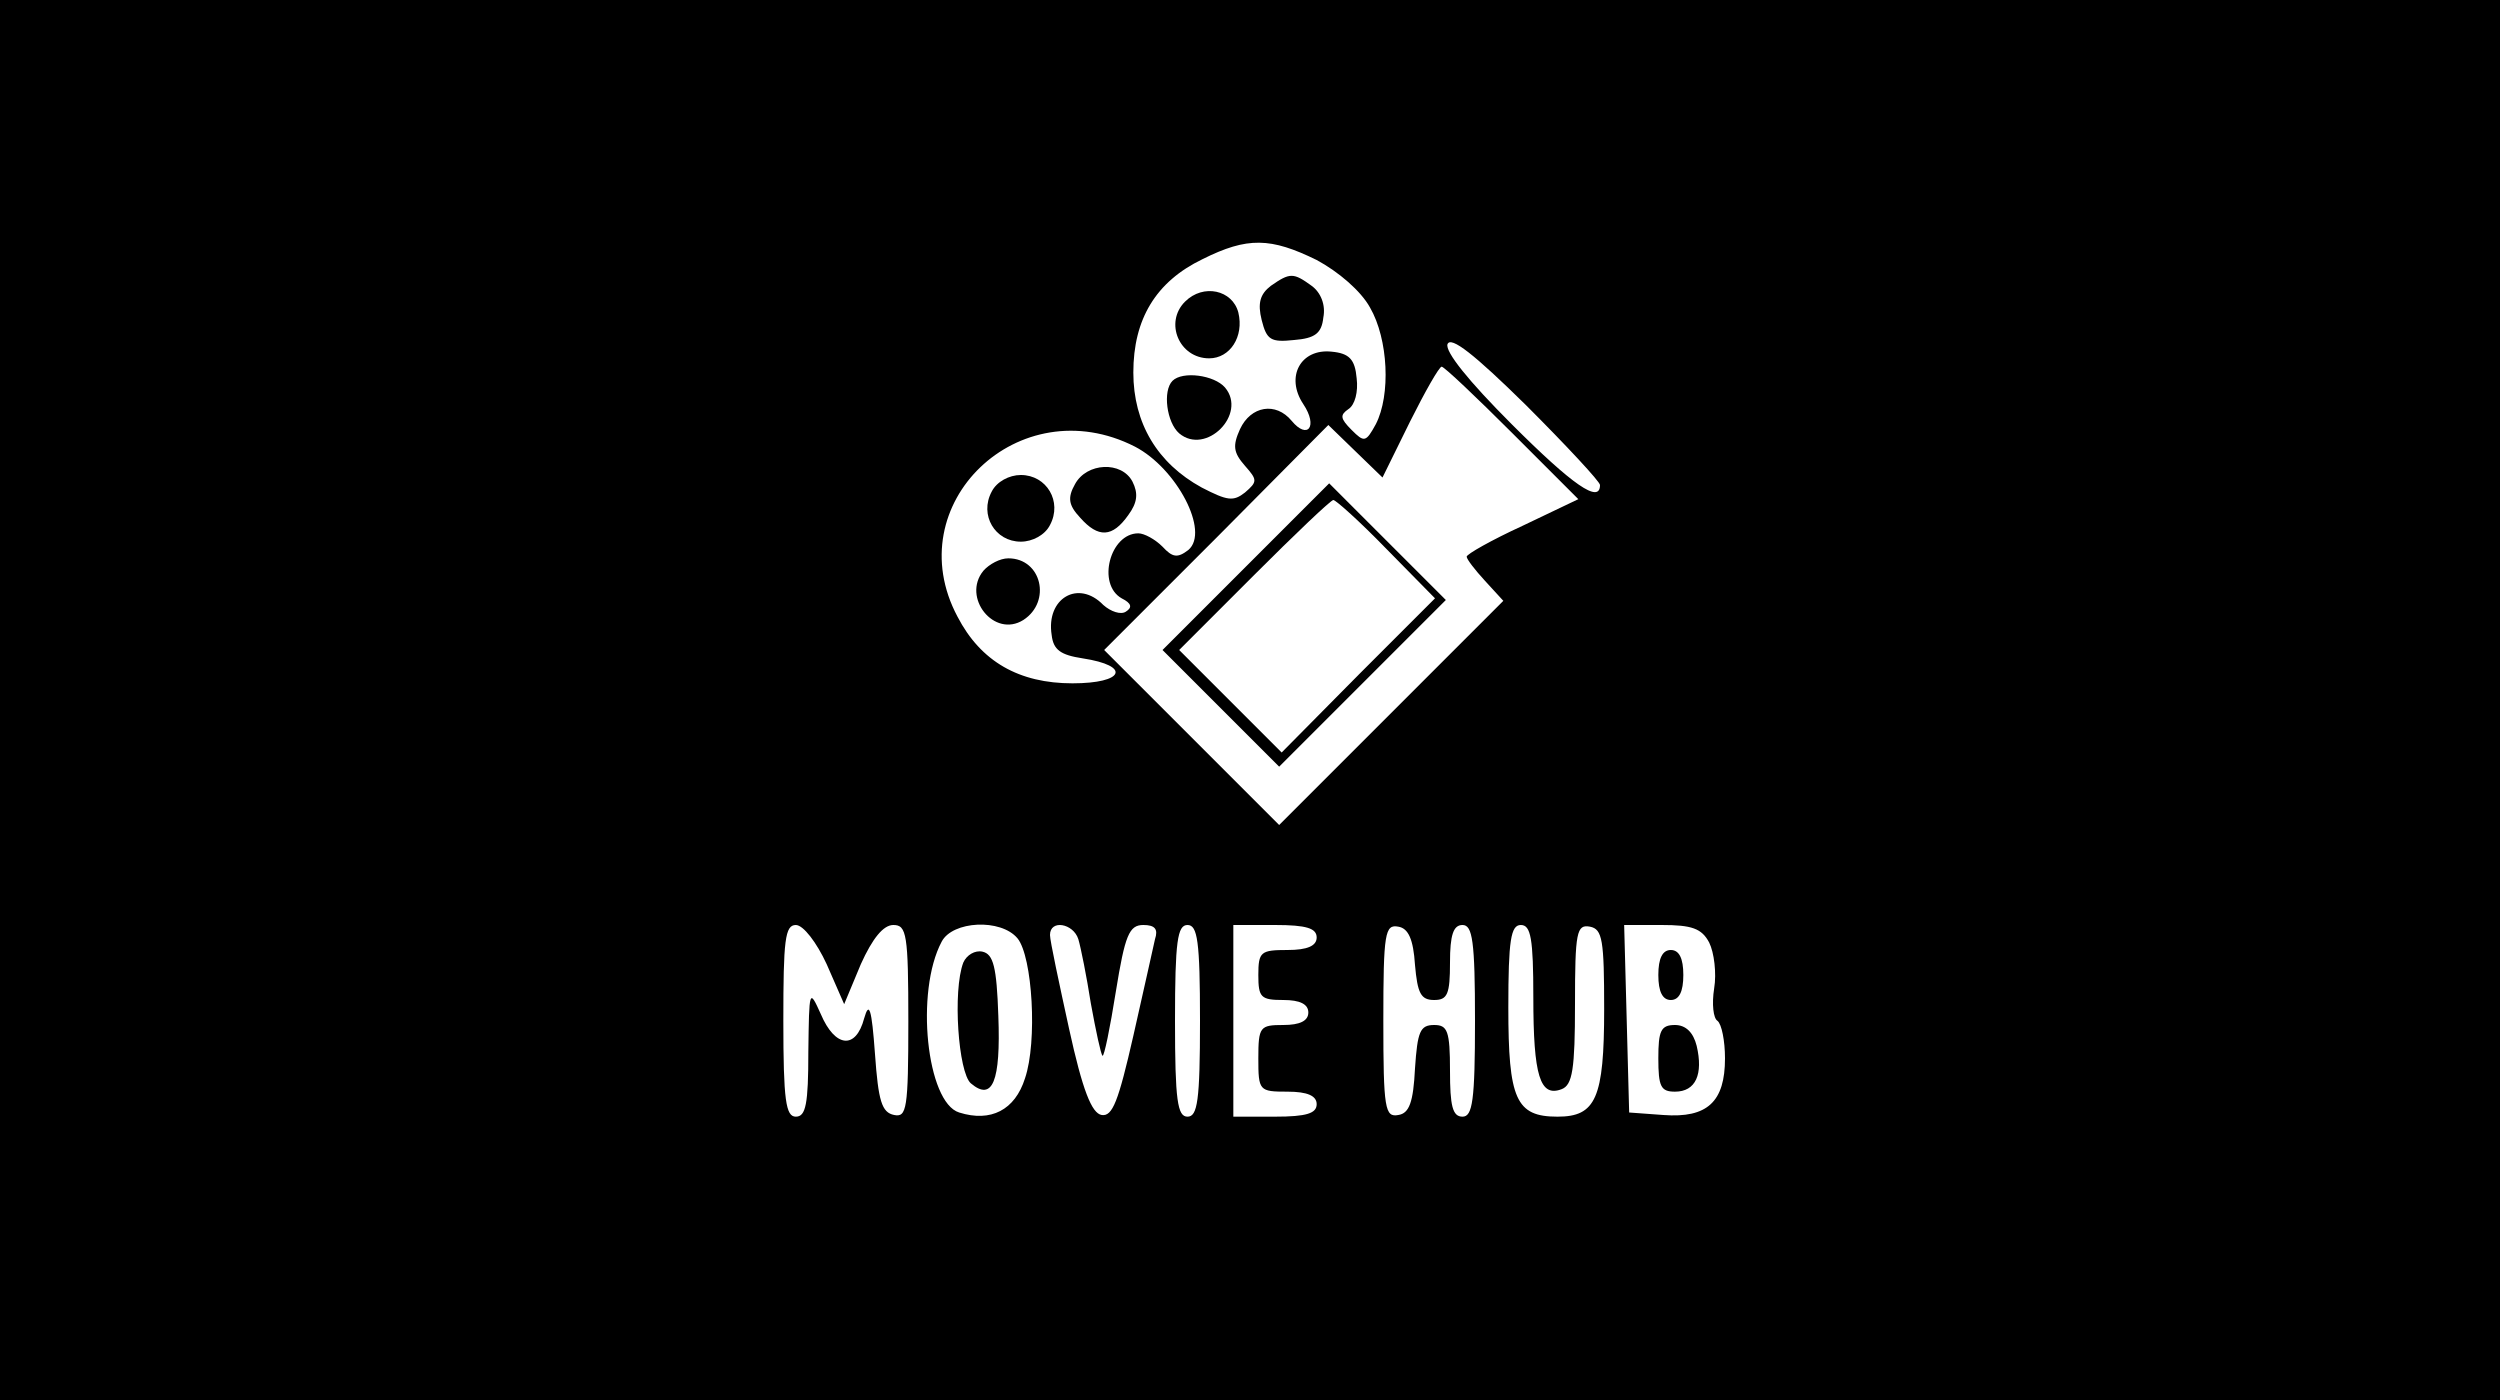 <?xml version="1.0" standalone="no"?>
<!DOCTYPE svg PUBLIC "-//W3C//DTD SVG 20010904//EN"
 "http://www.w3.org/TR/2001/REC-SVG-20010904/DTD/svg10.dtd">
<svg version="1.0" xmlns="http://www.w3.org/2000/svg"
 width="300pt" height="168pt" viewBox="0 0 300 168"
 preserveAspectRatio="xMidYMid meet">

<g transform="translate(0,168) scale(0.1,-0.1)"
fill="#000000" stroke="none">
<path d="M0 840 l0 -840 1500 0 1500 0 0 840 0 840 -1500 0 -1500 0 0 -840z
m1580 528 c26 -14 53 -37 64 -57 22 -38 25 -105 7 -140 -12 -22 -14 -22 -29
-7 -14 14 -14 18 -4 25 8 5 12 21 10 37 -2 23 -9 30 -30 32 -37 4 -56 -30 -34
-63 18 -27 5 -43 -14 -20 -19 23 -49 18 -62 -10 -9 -20 -8 -28 6 -44 15 -17
15 -19 0 -32 -14 -11 -21 -10 -52 6 -53 29 -82 77 -82 138 0 64 27 109 83 136
54 27 82 26 137 -1z m340 -270 c0 -23 -33 0 -106 73 -52 52 -80 87 -77 96 4
10 32 -12 94 -73 49 -49 89 -92 89 -96z m-105 62 l79 -79 -67 -32 c-37 -17
-67 -34 -67 -37 0 -3 10 -16 22 -29 l22 -24 -134 -134 -135 -135 -105 105
-105 105 135 135 134 135 33 -32 32 -31 33 67 c18 36 35 66 38 66 3 0 41 -36
85 -80z m-453 -16 c50 -26 90 -102 64 -124 -13 -10 -19 -9 -31 4 -9 9 -22 16
-29 16 -34 0 -50 -61 -20 -78 12 -6 13 -11 5 -16 -6 -4 -18 0 -27 8 -30 31
-69 8 -62 -36 2 -18 11 -24 37 -28 59 -9 50 -30 -12 -30 -64 0 -110 26 -138
80 -72 135 74 275 213 204z m-370 -621 l21 -48 20 48 c14 31 27 47 39 47 16 0
18 -11 18 -116 0 -105 -2 -115 -17 -112 -15 3 -19 17 -23 73 -4 55 -7 64 -13
43 -10 -38 -35 -35 -52 5 -14 31 -14 30 -15 -45 0 -63 -3 -78 -15 -78 -12 0
-15 19 -15 115 0 97 2 115 15 115 9 0 25 -21 37 -47z m229 31 c18 -22 24 -124
9 -168 -12 -38 -41 -53 -79 -41 -39 12 -53 145 -21 205 13 25 71 28 91 4z m73
-1 c3 -10 10 -45 15 -77 6 -33 12 -61 14 -63 2 -1 9 33 16 77 11 68 16 80 33
80 14 0 18 -5 14 -17 -2 -10 -14 -62 -26 -116 -18 -79 -25 -97 -38 -95 -12 2
-23 30 -39 103 -12 55 -23 106 -23 113 0 19 28 14 34 -5z m146 -98 c0 -96 -3
-115 -15 -115 -12 0 -15 19 -15 115 0 96 3 115 15 115 12 0 15 -19 15 -115z
m140 100 c0 -10 -11 -15 -35 -15 -32 0 -35 -2 -35 -30 0 -27 3 -30 30 -30 20
0 30 -5 30 -15 0 -10 -10 -15 -30 -15 -28 0 -30 -2 -30 -40 0 -39 1 -40 35
-40 24 0 35 -5 35 -15 0 -11 -12 -15 -50 -15 l-50 0 0 115 0 115 50 0 c38 0
50 -4 50 -15z m118 -33 c3 -34 7 -42 23 -42 16 0 19 7 19 45 0 33 4 45 15 45
12 0 15 -19 15 -115 0 -96 -3 -115 -15 -115 -12 0 -15 13 -15 55 0 48 -3 55
-19 55 -17 0 -20 -8 -23 -52 -2 -41 -7 -54 -20 -56 -16 -3 -18 7 -18 113 0
106 2 116 18 113 12 -2 18 -15 20 -46z m142 -39 c0 -94 8 -120 34 -110 13 5
16 24 16 102 0 87 2 96 18 93 15 -3 17 -16 17 -99 0 -107 -10 -129 -56 -129
-50 0 -59 21 -59 131 0 81 3 99 15 99 12 0 15 -16 15 -87z m211 66 c6 -12 9
-37 6 -55 -3 -19 -1 -36 4 -39 5 -4 9 -24 9 -45 0 -52 -21 -72 -74 -68 l-41 3
-3 113 -3 112 45 0 c36 0 48 -4 57 -21z"/>
<path d="M1525 1337 c-13 -10 -16 -21 -11 -41 6 -24 11 -27 39 -24 25 2 33 8
35 27 3 15 -3 30 -14 38 -22 16 -26 16 -49 0z"/>
<path d="M1422 1318 c-25 -25 -7 -68 29 -68 25 0 42 26 35 55 -7 27 -42 35
-64 13z"/>
<path d="M1407 1223 c-12 -12 -7 -50 8 -63 32 -27 82 23 55 55 -13 15 -51 20
-63 8z"/>
<path d="M1495 1000 l-100 -100 70 -70 70 -70 100 100 100 100 -70 70 -70 70
-100 -100z m169 21 l58 -59 -92 -92 -92 -93 -61 61 -62 62 90 90 c49 49 92 90
95 90 3 0 32 -26 64 -59z"/>
<path d="M1290 1099 c-9 -16 -8 -25 6 -40 22 -25 39 -24 58 3 11 15 12 26 5
40 -13 25 -55 23 -69 -3z"/>
<path d="M1190 1090 c-15 -28 4 -60 35 -60 14 0 29 8 35 20 15 28 -4 60 -35
60 -14 0 -29 -8 -35 -20z"/>
<path d="M1180 995 c-26 -32 13 -81 48 -59 34 22 22 74 -18 74 -10 0 -23 -7
-30 -15z"/>
<path d="M1156 525 c-13 -34 -6 -132 9 -145 26 -22 36 2 33 81 -2 59 -6 74
-19 77 -9 2 -19 -4 -23 -13z"/>
<path d="M1990 510 c0 -20 5 -30 15 -30 10 0 15 10 15 30 0 20 -5 30 -15 30
-10 0 -15 -10 -15 -30z"/>
<path d="M1990 410 c0 -34 3 -40 20 -40 25 0 34 21 26 55 -4 16 -13 25 -26 25
-17 0 -20 -7 -20 -40z"/>
</g>
</svg>
